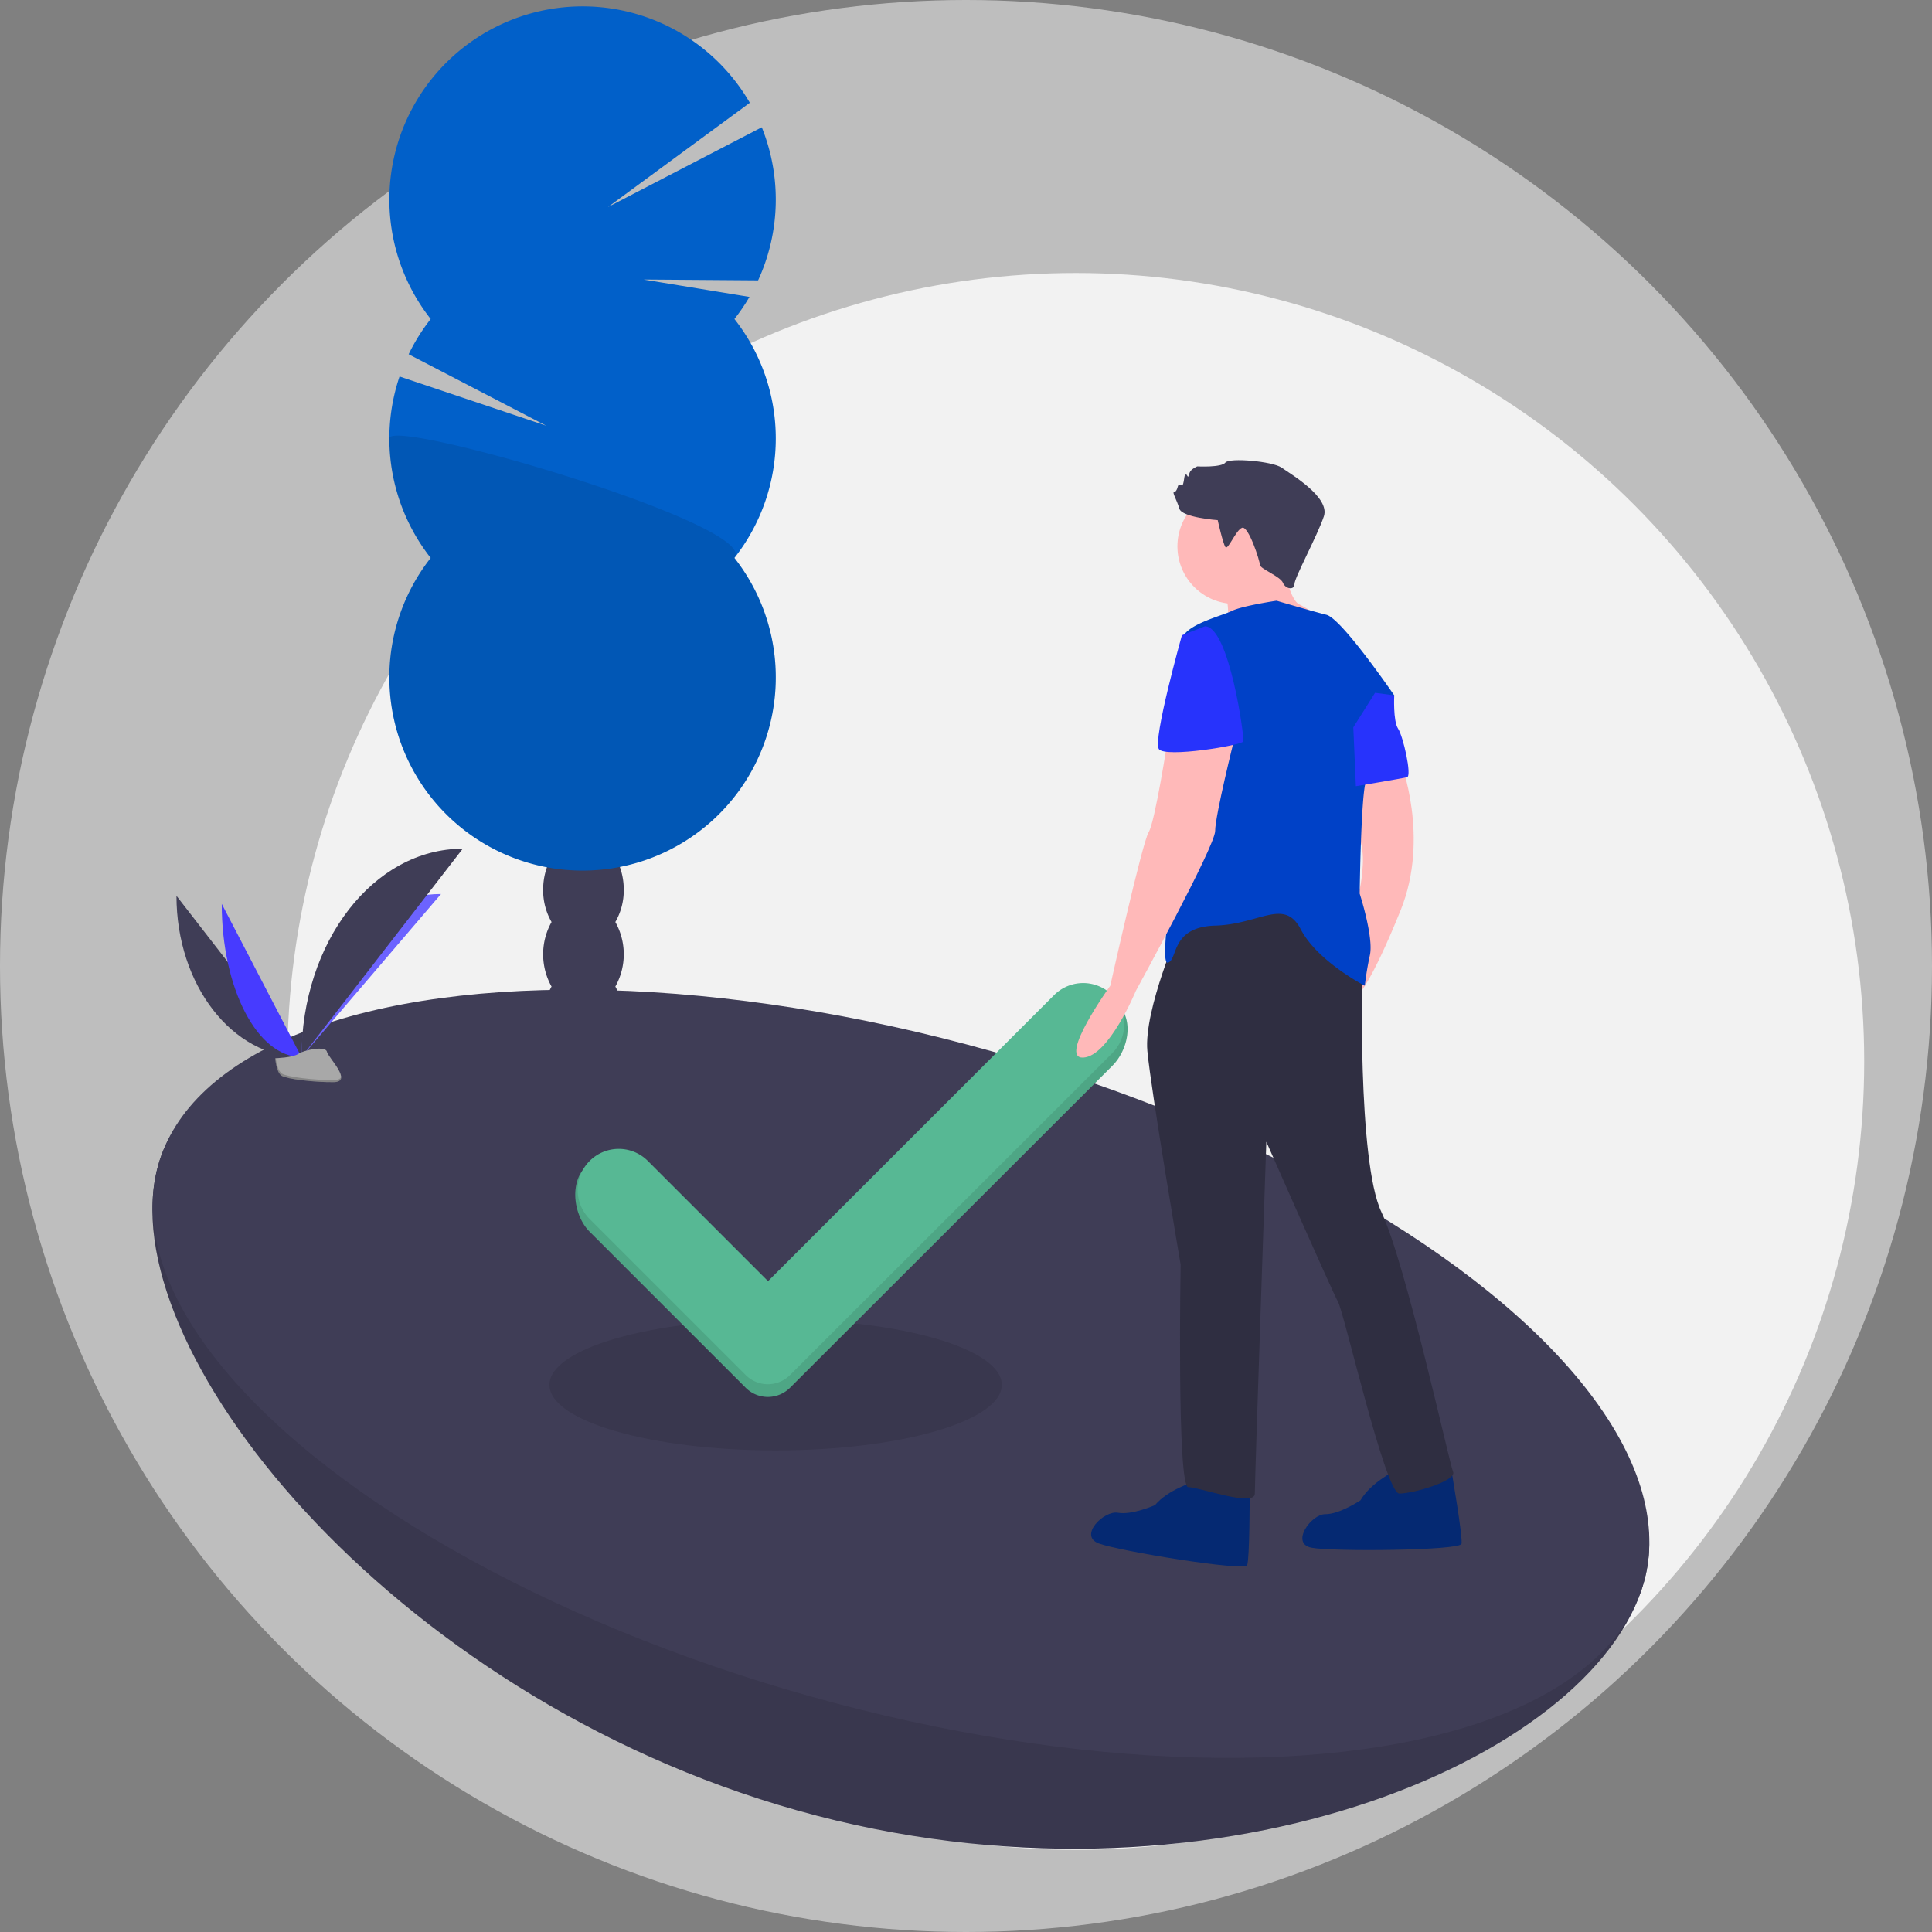 <svg xmlns="http://www.w3.org/2000/svg" width="474.416" height="474.416" viewBox="0 0 474.416 474.416">
  <rect x="0" y="0" width="474.416" height="474.416" fill="#808080" stroke="none"/>
  <g id="Group_231" data-name="Group 231" transform="translate(72.094 3.006)">
    <circle id="Ellipse_296" data-name="Ellipse 296" cx="237.208" cy="237.208" r="237.208" transform="translate(-72.094 -3.006)" fill="#fff" opacity="0.49"/>
    <circle id="Ellipse_290" data-name="Ellipse 290" cx="193.607" cy="193.607" r="193.607" transform="translate(-1.539 64.033)" fill="#f2f2f2"/>
    <path id="Path_3508" data-name="Path 3508" d="M397.662,427.759a15.631,15.631,0,0,0,2.067-7.924c0-7.161-4.435-12.966-9.9-12.966s-9.9,5.805-9.9,12.966a15.631,15.631,0,0,0,2.067,7.924,16.219,16.219,0,0,0,0,15.848,16.22,16.22,0,0,0,0,15.848,16.219,16.219,0,0,0,0,15.848,15.631,15.631,0,0,0-2.067,7.924c0,7.161,4.435,12.966,9.9,12.966s9.9-5.805,9.9-12.966a15.63,15.63,0,0,0-2.067-7.924,16.219,16.219,0,0,0,0-15.848,16.219,16.219,0,0,0,0-15.848,16.219,16.219,0,0,0,0-15.848Z" transform="translate(-318.652 -204.355)" fill="#3f3d56"/>
    <ellipse id="Ellipse_291" data-name="Ellipse 291" cx="9.905" cy="12.966" rx="9.905" ry="12.966" transform="translate(61.268 186.666)" fill="#3f3d56"/>
    <ellipse id="Ellipse_292" data-name="Ellipse 292" cx="9.905" cy="12.966" rx="9.905" ry="12.966" transform="translate(61.268 170.818)" fill="#3f3d56"/>
    <path id="Path_3509" data-name="Path 3509" d="M391.924,90.7a47.55,47.55,0,0,0,3.689-5.43L369.586,81l28.148.209a47.528,47.528,0,0,0,.906-37.593L360.876,63.2,395.7,37.6a47.448,47.448,0,1,0-78.362,53.1,47.469,47.469,0,0,0-5.411,8.652L345.714,116.9l-36.023-12.09a47.473,47.473,0,0,0,7.65,44.554,47.445,47.445,0,1,0,74.582,0,47.451,47.451,0,0,0,0-58.668Z" transform="translate(-283.672 -15.368)" fill="#0160c9"/>
    <path id="Path_3510" data-name="Path 3510" d="M307.188,217.711a47.241,47.241,0,0,0,10.153,29.334,47.445,47.445,0,1,0,74.582,0C398.283,238.973,307.188,212.386,307.188,217.711Z" transform="translate(-283.672 -113.044)" opacity="0.1"/>
    <path id="Path_3511" data-name="Path 3511" d="M561.319,639.3c-12.278,43.75-107.012,84.326-207.753,56.055S184.225,580.67,196.5,536.921s100.783-28.268,201.524,0S573.6,595.55,561.319,639.3Z" transform="translate(-229.755 -253.768)" fill="#3f3d56"/>
    <path id="Path_3512" data-name="Path 3512" d="M561.319,639.3c-12.278,43.75-107.012,84.326-207.753,56.055S184.225,580.67,196.5,536.921s100.783-28.268,201.524,0S573.6,595.55,561.319,639.3Z" transform="translate(-229.755 -253.768)" opacity="0.1"/>
    <ellipse id="Ellipse_293" data-name="Ellipse 293" cx="82.276" cy="189.455" rx="82.276" ry="189.455" transform="translate(-55.484 362.367) rotate(-74.324)" fill="#3f3d56"/>
    <ellipse id="Ellipse_294" data-name="Ellipse 294" cx="55.539" cy="16.091" rx="55.539" ry="16.091" transform="translate(62.824 320.965)" opacity="0.1"/>
    <path id="Path_3513" data-name="Path 3513" d="M512.724,484.526l-70.245,70.245-29.524-29.525a10.093,10.093,0,0,0-14.273,0l-1.061-1.586c-3.941,3.941-2.881,11.918,1.061,15.859l38.307,38.307a7.7,7.7,0,0,0,10.888,0L526.99,498.8c3.944-3.94,5.375-11.164,1.433-15.106h0C524.482,479.752,516.665,480.585,512.724,484.526Z" transform="translate(-325.973 -240.066)" fill="#57b894"/>
    <path id="Path_3514" data-name="Path 3514" d="M512.724,484.526l-70.245,70.245-29.524-29.525a10.093,10.093,0,0,0-14.273,0l-1.061-1.586c-3.941,3.941-2.881,11.918,1.061,15.859l38.307,38.307a7.7,7.7,0,0,0,10.888,0L526.99,498.8c3.944-3.94,5.375-11.164,1.433-15.106h0C524.482,479.752,516.665,480.585,512.724,484.526Z" transform="translate(-325.973 -240.066)" opacity="0.1"/>
    <path id="Path_3515" data-name="Path 3515" d="M513.264,478.942l-70.245,70.245-29.524-29.525a10.093,10.093,0,0,0-14.273,0h0a10.093,10.093,0,0,0,0,14.273l38.308,38.307a7.7,7.7,0,0,0,10.888,0l79.113-79.031a10.09,10.09,0,0,0,0-14.273h0A10.09,10.09,0,0,0,513.264,478.942Z" transform="translate(-326.514 -237.597)" fill="#57b894"/>
    <path id="Path_3516" data-name="Path 3516" d="M664.3,712.05s-6.282,1.885-9.423,5.654c0,0-5.654,2.513-9.109,1.885s-9.737,5.654-4.711,7.539,35.808,6.91,36.436,5.34.628-17.59.628-17.59Z" transform="translate(-443.342 -351.131)" fill="#052972"/>
    <path id="Path_3517" data-name="Path 3517" d="M761.711,706.854s-5.868,2.93-8.319,7.18c0,0-5.142,3.442-8.653,3.413s-8.628,7.234-3.355,8.232,36.462.693,36.813-.962-2.385-17.439-2.385-17.439Z" transform="translate(-491.407 -348.632)" fill="#052972"/>
    <circle id="Ellipse_295" data-name="Ellipse 295" cx="14.135" cy="14.135" r="14.135" transform="translate(217.031 117.019)" fill="#ffb9b9"/>
    <path id="Path_3518" data-name="Path 3518" d="M715.756,273.926s1.57,10.68,4.4,11.936a20.869,20.869,0,0,1,5.34,3.769l-7.852,3.769-15.391-.942s1.256-6.91-.942-10.365S715.756,273.926,715.756,273.926Z" transform="translate(-473.126 -140.417)" fill="#ffb9b9"/>
    <path id="Path_3519" data-name="Path 3519" d="M773.966,371.354s7.224,18.532,0,36.436S763.6,428.521,763.6,428.521l-2.2-23.558,2.528-2.294s1.531-7.147.287-11.379.64-17.424.64-17.424Z" transform="translate(-502.124 -187.274)" fill="#ffb9b9"/>
    <path id="Path_3520" data-name="Path 3520" d="M673.893,438.044s-9.109,20.731-8.167,30.782,8.167,52.455,8.167,52.455-.942,54.654,1.885,54.654,16.333,5.026,16.333,1.57,2.827-86.378,2.827-86.378,16.019,36.436,17.59,39.263,11.622,47.115,15.077,47.115,14.135-3.141,13.192-5.34-11.622-51.2-17.59-63.763-4.712-59.994-4.712-59.994l-10.051-21.987Z" transform="translate(-456.076 -213.759)" fill="#2f2e41"/>
    <path id="Path_3521" data-name="Path 3521" d="M689.018,243.346s-8.795-.628-9.423-2.827-1.885-4.083-1.256-4.083.942-1.571.942-1.571.628-.314.942,0,.628-2.2.628-2.2.314-.942.628-.314.314.314.628-.628,1.885-1.57,1.885-1.57,5.968.314,6.91-.942,11.622-.314,13.82,1.256,11.936,7.224,10.365,11.936-7.224,15.077-7.224,16.647-2.2,1.256-2.827-.314-5.654-3.455-5.654-4.4-2.827-9.737-4.4-9.109-3.455,5.654-4.083,4.712S689.018,243.346,689.018,243.346Z" transform="translate(-462.093 -118.631)" fill="#3f3d56"/>
    <path id="Path_3522" data-name="Path 3522" d="M730.454,318.35s-12.878-18.846-16.647-19.789-12.25-3.455-12.25-3.455-8.481,1.256-10.994,2.513-11.936,3.455-12.25,7.224,2.513,39.891.942,43.346-6.91,36.436-4.4,35.808.628-8.795,11.622-9.109,16.962-6.91,21.045.942,15.705,13.821,15.705,13.821a76.011,76.011,0,0,1,1.256-7.539c.942-4.4-2.513-15.077-2.513-15.077s.314-24.814,1.571-27.641S730.454,318.35,730.454,318.35Z" transform="translate(-460.183 -150.603)" fill="#0041c7"/>
    <path id="Path_3523" data-name="Path 3523" d="M768.557,338.677l4.712.628s-.314,6.282.942,8.167,3.455,11.622,2.2,11.936-12.564,2.2-12.564,2.2l-.628-14.449Z" transform="translate(-502.998 -171.559)" fill="#2733fc"/>
    <path id="Path_3524" data-name="Path 3524" d="M654.634,360.462s-3.141,20.417-4.712,22.93-9.423,37.692-9.423,37.692-12.913,17.957-6.631,17.643,12.913-16.387,12.913-16.387,19.474-35.494,19.474-39.263,4.712-22.615,4.712-22.615Z" transform="translate(-439.959 -182.036)" fill="#ffb9b9"/>
    <path id="Path_3525" data-name="Path 3525" d="M682.337,307.209l-5.654,2.2s-7.224,25.756-5.654,27.955,20.417-.942,20.731-1.885S688.3,307.209,682.337,307.209Z" transform="translate(-458.552 -156.424)" fill="#2733fc"/>
    <path id="Path_3526" data-name="Path 3526" d="M206.474,434.718c0,21.889,13.732,39.6,30.7,39.6" transform="translate(-235.234 -217.749)" fill="#3f3d56"/>
    <path id="Path_3527" data-name="Path 3527" d="M265.624,473.907c0-22.135,15.324-40.046,34.261-40.046" transform="translate(-263.682 -217.337)" fill="#6c63ff"/>
    <path id="Path_3528" data-name="Path 3528" d="M227.9,438.541c0,20.792,8.757,37.616,19.578,37.616" transform="translate(-245.541 -219.588)" fill="#473bff"/>
    <path id="Path_3529" data-name="Path 3529" d="M265.624,463.6c0-28.283,17.712-51.169,39.6-51.169" transform="translate(-263.682 -207.03)" fill="#3f3d56"/>
    <path id="Path_3530" data-name="Path 3530" d="M253.18,509.37s4.354-.134,5.666-1.068,6.7-2.05,7.023-.552,6.543,7.453,1.628,7.493-11.422-.766-12.731-1.563S253.18,509.37,253.18,509.37Z" transform="translate(-257.697 -252.521)" fill="#a8a8a8"/>
    <path id="Path_3531" data-name="Path 3531" d="M267.585,516.9c-4.916.04-11.422-.766-12.731-1.563-1-.608-1.395-2.788-1.528-3.793l-.145.006s.276,3.512,1.585,4.309,7.816,1.6,12.731,1.563c1.419-.011,1.909-.516,1.882-1.264C269.182,516.6,268.641,516.887,267.585,516.9Z" transform="translate(-257.697 -254.696)" opacity="0.2"/>
  </g>
</svg>
